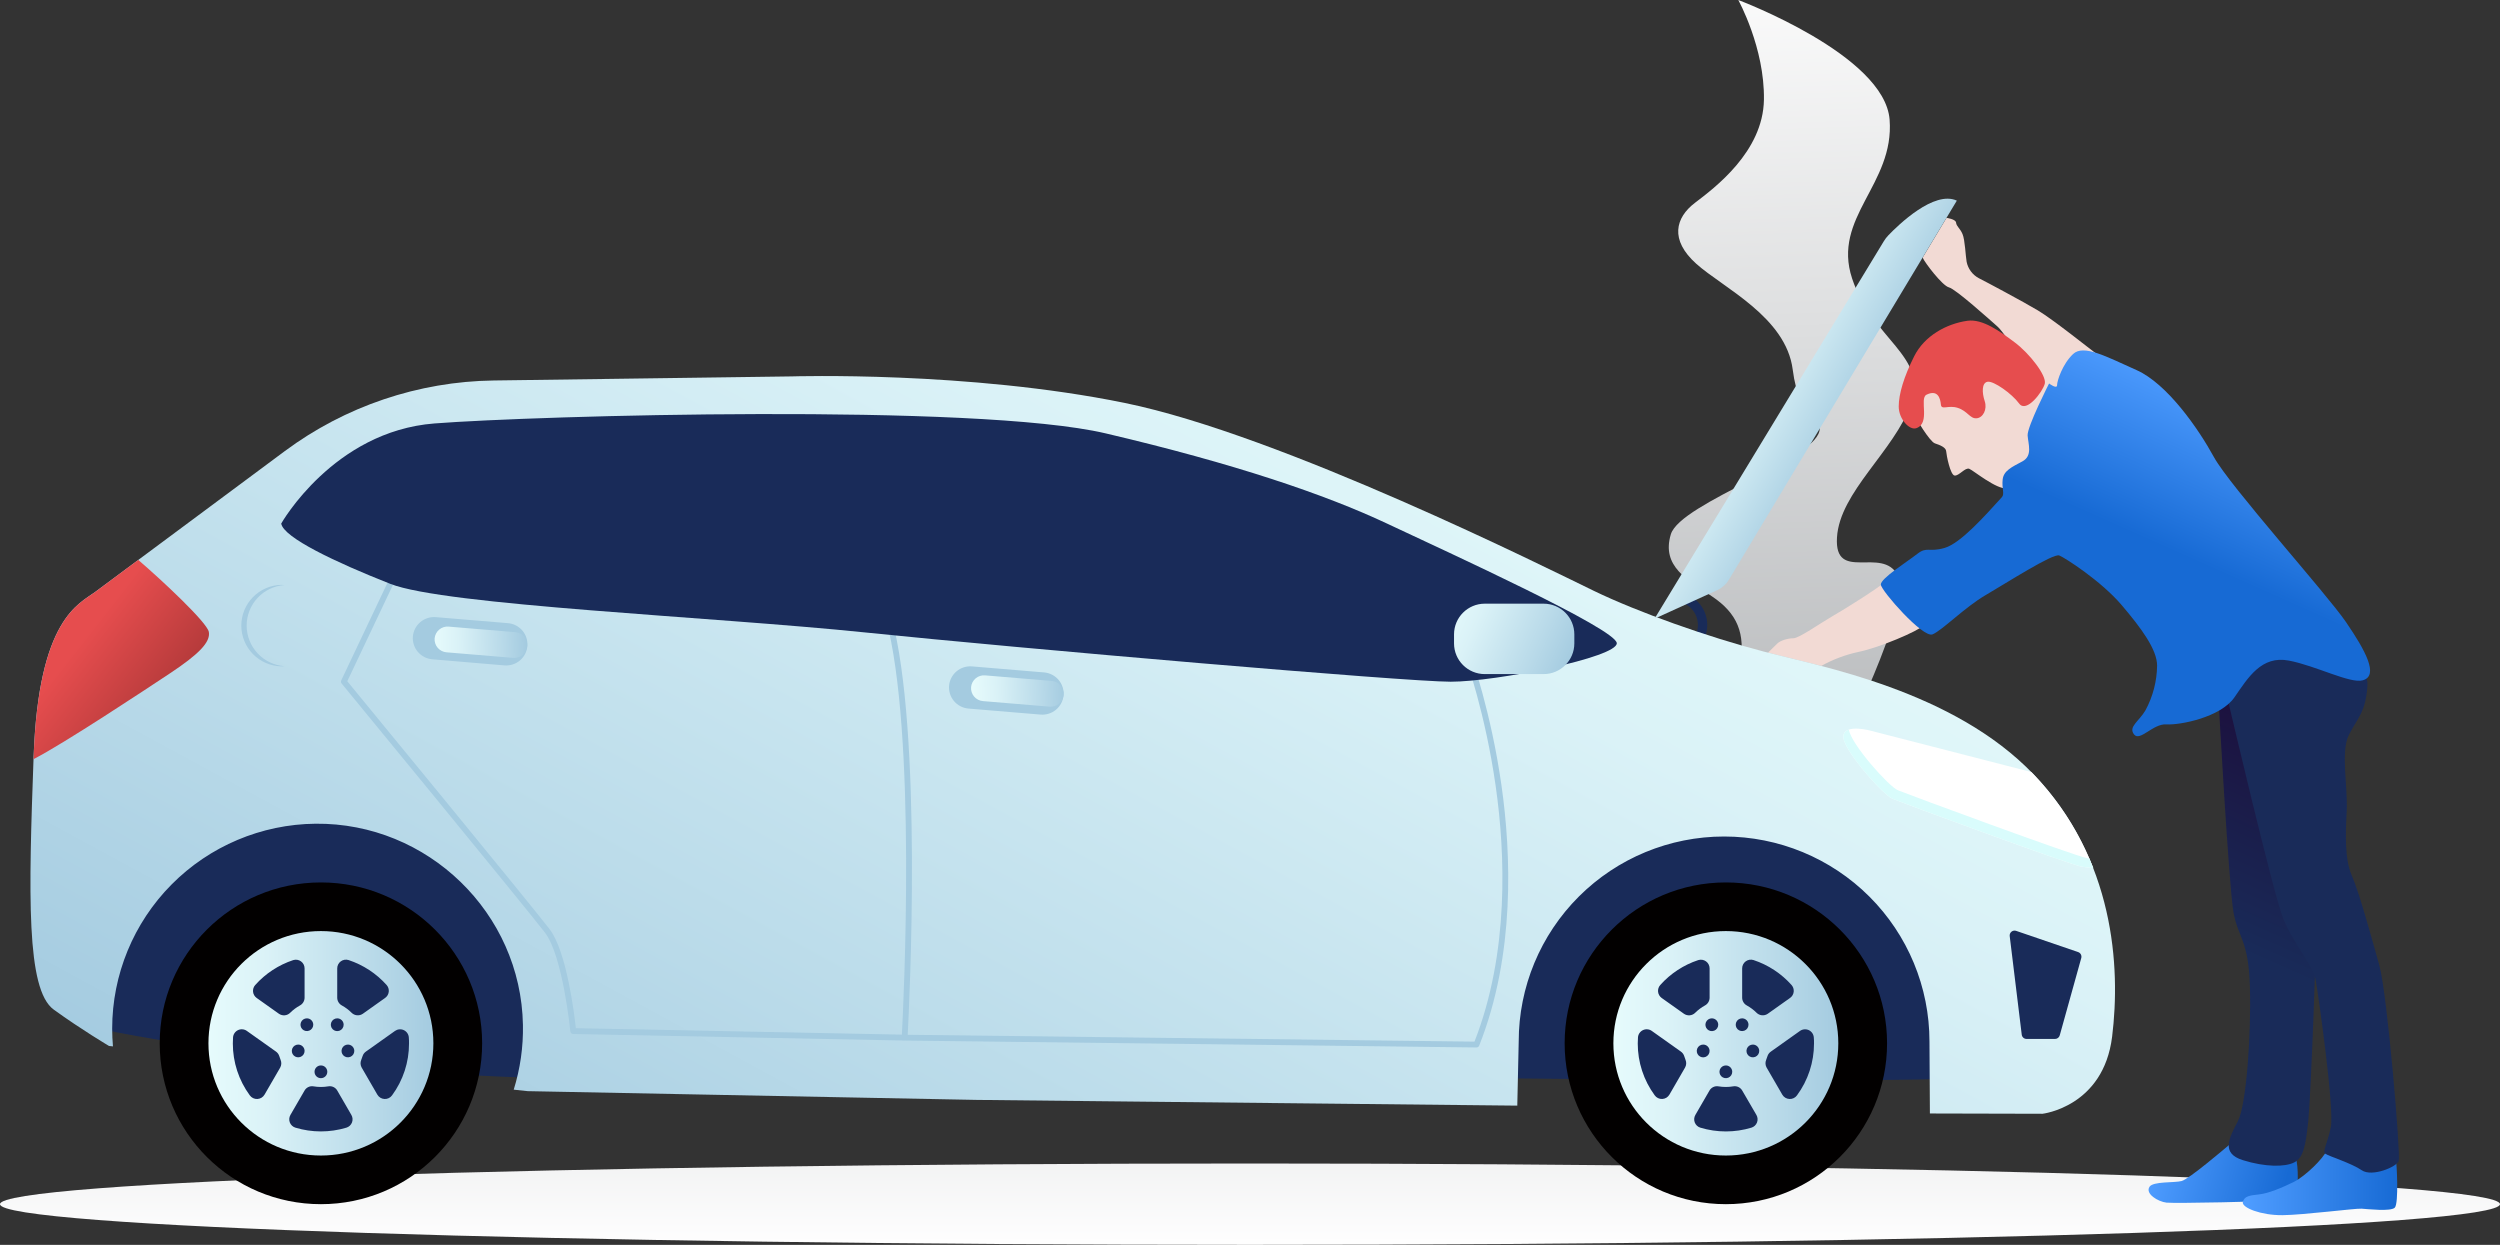 <svg width="486" height="242" viewBox="0 0 486 242" fill="none" xmlns="http://www.w3.org/2000/svg">
<rect x="0" y="0" width="486" height="242" fill="#333333" stroke="none"/>
<path d="M242.998 242C377.202 242 485.996 238.46 485.996 234.092C485.996 229.725 377.202 226.185 242.998 226.185C108.794 226.185 0 229.725 0 234.092C0 238.46 108.794 242 242.998 242Z" fill="url(#paint0_linear_1_1804)"/>
<path d="M337.92 0C337.92 0 366.378 10.652 367.341 23.271C368.304 35.889 356.105 42.244 360.05 54.143C363.994 66.043 374.868 69.204 371.54 78.466C368.213 87.728 357.642 95.62 357.108 104.489C356.575 113.358 365.892 106.078 368.929 111.849C371.966 117.62 357.331 146.161 357.331 146.161C357.331 146.161 343.556 140.553 341.263 138.13C338.971 135.707 337.028 135.747 338.23 129.424C339.432 123.101 337.657 119.185 332.841 115.956C328.025 112.727 322.946 110.09 324.805 103.882C326.664 97.674 354.008 89.119 353.745 83.264C353.482 77.41 349.82 82.073 348.503 71.841C347.186 61.61 334.97 55.954 329.76 51.283C324.55 46.613 325.701 42.319 329.506 39.424C333.311 36.528 342.74 29.518 342.907 19.402C343.074 9.286 337.92 0 337.92 0Z" fill="url(#paint1_linear_1_1804)"/>
<path d="M408.33 69.39C406.375 67.909 399.076 62.082 396.154 60.339C393.233 58.595 385.961 54.719 384.659 54.067C384.058 53.743 383.536 53.29 383.13 52.74C382.724 52.191 382.444 51.559 382.311 50.89C382.104 49.746 382.001 46.648 381.515 45.504C381.03 44.36 380.321 43.995 380.265 43.292C380.21 42.589 378.407 42.351 378.407 42.351L375.668 46.898L373.762 50.076C374.124 50.985 377.579 55.549 378.884 55.87C380.19 56.192 386.845 62.182 388.397 63.56C389.949 64.938 399.211 79.038 399.211 79.038L408.33 69.39Z" fill="#F2DAD4"/>
<path d="M366.928 112.799C364.559 114.713 358.704 118.359 356.261 119.769C353.817 121.179 349.729 124.079 348.639 124.079C347.548 124.079 346.087 124.527 345.522 125.091C344.957 125.655 343.699 126.871 343.699 126.871L354.068 129.448C356.316 128.196 358.739 127.283 361.256 126.74C365.347 125.906 372.822 122.728 374.024 121.537C375.226 120.345 366.928 112.799 366.928 112.799Z" fill="#F2DAD4"/>
<path d="M372.362 81.12C372.362 81.12 375.101 85.838 376.143 86.188C377.186 86.537 378.285 86.982 378.337 87.729C378.388 88.475 379.133 92.348 379.976 92.447C380.82 92.546 382.022 90.831 382.818 91.132C383.614 91.434 388.14 95.227 390.182 94.93C392.223 94.632 399.734 90.58 399.941 88.038C400.148 85.497 400.279 76.771 399.193 75.905C398.106 75.039 391.232 69.399 387.793 68.851C384.355 68.303 376.94 72.775 374.902 74.808C372.864 76.842 371.622 79.9 372.362 81.12Z" fill="#F2DAD4"/>
<path d="M433.784 222.209C432.212 223.524 425.53 229.223 424.101 229.593C422.672 229.962 418.58 229.628 417.868 230.705C416.968 232.071 419.535 233.608 421.163 233.791C422.724 233.965 440.981 233.64 442.756 233.235C444.531 232.83 446.25 231.463 446.505 231.01C446.76 230.558 446.903 225.347 445.896 224.08C444.889 222.813 433.784 222.209 433.784 222.209Z" fill="url(#paint2_linear_1_1804)"/>
<path d="M431.215 134.794C431.215 134.794 433.273 172.367 434.196 177.383C435.119 182.4 437.106 182.662 437.38 191.769C437.655 200.876 436.719 214.726 435.052 217.947C433.384 221.168 431.665 224.175 436.003 225.533C440.341 226.891 444.218 226.895 446.013 225.966C447.808 225.037 448.238 222.669 448.74 217.804C449.241 212.939 450.375 181.995 450.375 177.173C450.375 172.351 449.814 128.447 448.875 126.839C447.936 125.23 431.215 134.794 431.215 134.794Z" fill="url(#paint3_linear_1_1804)"/>
<path d="M452.343 223.611C451.671 225.2 448.14 228.675 445.879 229.783C443.619 230.892 441.004 231.996 439.141 232.194C437.278 232.393 436.287 232.552 436.009 233.66C435.73 234.768 439.535 236.269 443.698 236.23C447.862 236.19 457.816 234.887 459.082 234.967C460.347 235.046 464.753 235.558 465.546 234.768C466.338 233.978 465.944 226.102 465.745 225.272C465.546 224.441 452.343 223.611 452.343 223.611Z" fill="url(#paint4_linear_1_1804)"/>
<path d="M432.977 135.552C432.977 135.552 441.888 173.649 443.842 178.523C445.797 183.396 449.634 187.555 450.187 190.633C450.74 193.711 453.825 215.655 453.112 219.114C452.4 222.574 451.373 223.845 452.085 224.317C452.798 224.79 457.144 226.132 459.122 227.495C461.101 228.857 465.921 226.863 466.315 225.68C466.709 224.496 464.102 193.191 462.521 187.582C460.941 181.974 458.649 173.534 457.224 170.297C455.799 167.06 455.958 162.33 456.197 157.675C456.436 153.02 455.003 146.157 456.595 142.924C458.187 139.691 459.918 138.587 460.233 133.221C460.547 127.855 448.233 120.038 440.145 121.572C435.333 122.465 431.599 129.722 432.977 135.552Z" fill="#192B59"/>
<path d="M389.174 96.637C385.855 100.299 381.142 105.617 378.03 106.518C374.917 107.42 374.639 106.173 372.7 107.69C370.762 109.207 365.568 112.456 365.635 113.648C365.703 114.839 373.807 124.082 375.677 123.323C377.548 122.564 381.91 118.072 386.062 115.654C390.213 113.235 399.149 107.5 400.327 107.984C401.505 108.469 408.462 112.961 412.391 117.56C416.319 122.159 419.34 126.298 419.34 129.396C419.302 132.429 418.527 135.409 417.083 138.078C415.826 140.247 413.704 141.275 414.85 142.761C415.997 144.246 418.516 140.648 421.147 140.819C423.778 140.989 431.683 139.456 434.369 135.568C437.056 131.68 439.639 127.394 444.96 128.419C450.282 129.444 456.865 132.943 459.329 132.248C462.513 131.346 459.846 126.477 456.065 120.936C452.284 115.395 433.442 94.448 430.381 88.848C427.32 83.248 421.278 74.589 415.348 71.948C409.417 69.307 405.059 66.892 403.009 68.822C400.96 70.753 399.897 74.013 399.897 74.871C399.897 75.729 398.341 74.55 398.341 74.55C398.341 74.55 394.054 82.982 394.169 84.658C394.285 86.334 395.188 88.602 393.15 89.694C391.113 90.786 389.513 91.489 389.317 93.209C389.122 94.929 389.735 96.017 389.174 96.637Z" fill="url(#paint5_linear_1_1804)"/>
<path d="M382.473 62.356C378.353 62.944 374.114 65.292 372.124 69.243C370.134 73.195 369.111 76.579 369.111 79.026C369.111 81.473 371.201 83.681 372.506 83.248C375.376 82.291 373.032 77.449 374.52 76.726C376.721 75.662 377.203 77.461 377.307 78.637C377.41 79.812 378.719 78.684 380.606 79.296C382.493 79.908 382.966 81.413 384.236 81.318C385.506 81.222 386.361 79.578 385.828 77.977C385.295 76.377 385.215 74.403 386.393 74.212C387.571 74.022 391.11 76.52 392.523 78.45C393.936 80.38 397.112 76.142 397.506 74.59C397.9 73.037 394.545 68.711 391.651 66.551C388.758 64.39 385.446 61.959 382.473 62.356Z" fill="#E64D4E"/>
<path d="M325.578 127.958C325.452 127.967 325.325 127.949 325.206 127.906C325.087 127.864 324.978 127.798 324.886 127.711C324.794 127.625 324.72 127.521 324.67 127.405C324.62 127.29 324.594 127.165 324.594 127.039C324.594 126.913 324.62 126.788 324.67 126.672C324.72 126.557 324.794 126.452 324.886 126.366C324.978 126.28 325.087 126.214 325.206 126.171C325.325 126.129 325.452 126.111 325.578 126.119C326.782 126.084 327.926 125.582 328.766 124.719C329.605 123.856 330.075 122.701 330.075 121.498C330.075 120.296 329.605 119.14 328.766 118.277C327.926 117.415 326.782 116.912 325.578 116.877C325.452 116.885 325.325 116.868 325.206 116.825C325.087 116.783 324.978 116.716 324.886 116.63C324.794 116.544 324.72 116.44 324.67 116.324C324.62 116.208 324.594 116.084 324.594 115.958C324.594 115.831 324.62 115.707 324.67 115.591C324.72 115.475 324.794 115.371 324.886 115.285C324.978 115.199 325.087 115.132 325.206 115.09C325.325 115.047 325.452 115.03 325.578 115.038C327.267 115.08 328.873 115.779 330.053 116.986C331.233 118.193 331.893 119.812 331.893 121.498C331.893 123.184 331.233 124.804 330.053 126.011C328.873 127.218 327.267 127.916 325.578 127.958Z" fill="#192B59"/>
<path d="M290.375 209.602C290.375 209.602 369.533 210.48 379.65 209.602C389.768 208.724 377.66 173.65 377.66 173.65L329.353 150.896L287.027 163.125L290.375 209.602Z" fill="#192B59"/>
<path d="M19.725 200.089C19.725 200.089 36.29 203.7 65.56 206.869C94.831 210.039 113.971 209.602 113.971 209.602L92.912 163.895L56.728 148.909L30.033 160.062L19.725 177.256V200.089Z" fill="#192B59"/>
<path d="M395.372 150.582C379.746 134.21 353.831 129.531 342.893 126.672C331.956 123.812 318.415 119.006 309.818 114.848C301.221 110.689 249.136 84.571 218.672 78.335C188.207 72.099 153.954 73.172 153.954 73.172L95.987 73.966C81.334 74.165 67.118 78.969 55.361 87.697C40.67 98.599 21.86 112.568 18.508 115.07C15.42 117.378 7.511 120.19 6.536 147.015C5.561 173.84 5.067 192.369 10.444 196.265C15.822 200.161 21.191 203.335 21.191 203.335L21.959 203.418C21.861 202.28 21.811 201.128 21.808 199.963C21.811 189.466 25.963 179.395 33.365 171.937C40.766 164.478 50.817 160.235 61.335 160.13C83.15 159.915 101.268 177.474 101.658 199.24C101.74 203.505 101.136 207.756 99.867 211.83L102.57 212.12L189.764 213.82L294.96 214.936L295.238 202.457C295.238 191.89 299.445 181.757 306.932 174.285C314.42 166.814 324.575 162.616 335.164 162.616C345.752 162.616 355.907 166.814 363.395 174.285C370.882 181.757 375.089 191.89 375.089 202.457L375.172 216.461L397.063 216.517C397.063 216.517 408.912 215.171 410.596 201.528C412.28 187.884 410.998 166.953 395.372 150.582Z" fill="url(#paint6_linear_1_1804)"/>
<path d="M62.387 234.092C79.695 234.092 93.727 220.091 93.727 202.819C93.727 185.547 79.695 171.545 62.387 171.545C45.078 171.545 31.047 185.547 31.047 202.819C31.047 220.091 45.078 234.092 62.387 234.092Z" fill="#020000"/>
<path d="M62.385 224.635C74.459 224.635 84.248 214.867 84.248 202.818C84.248 190.769 74.459 181.001 62.385 181.001C50.31 181.001 40.522 190.769 40.522 202.818C40.522 214.867 50.31 224.635 62.385 224.635Z" fill="url(#paint7_linear_1_1804)"/>
<path d="M66.468 195.467C67.156 195.845 67.787 196.318 68.343 196.873C68.627 197.159 69.003 197.336 69.405 197.372C69.807 197.409 70.209 197.302 70.54 197.071L74.87 193.997C75.066 193.858 75.23 193.68 75.352 193.473C75.473 193.266 75.549 193.036 75.576 192.798C75.602 192.56 75.578 192.319 75.504 192.091C75.43 191.863 75.309 191.653 75.149 191.475C73.154 189.248 70.61 187.58 67.77 186.637C67.515 186.556 67.245 186.536 66.981 186.578C66.717 186.621 66.466 186.726 66.251 186.883C66.035 187.041 65.859 187.247 65.739 187.486C65.618 187.724 65.556 187.987 65.557 188.254V193.965C65.56 194.274 65.646 194.576 65.806 194.84C65.967 195.104 66.195 195.321 66.468 195.467Z" fill="#192B59"/>
<path d="M56.421 196.872C56.979 196.319 57.611 195.846 58.3 195.466C58.572 195.321 58.801 195.104 58.961 194.84C59.121 194.576 59.208 194.274 59.211 193.965V188.262C59.212 187.995 59.149 187.732 59.029 187.493C58.908 187.255 58.733 187.049 58.517 186.891C58.301 186.734 58.051 186.629 57.787 186.586C57.523 186.544 57.253 186.564 56.998 186.645C54.157 187.587 51.613 189.255 49.619 191.483C49.458 191.661 49.337 191.871 49.264 192.099C49.19 192.327 49.166 192.568 49.192 192.806C49.218 193.044 49.295 193.274 49.416 193.481C49.538 193.687 49.702 193.866 49.897 194.005L54.228 197.079C54.559 197.308 54.961 197.414 55.362 197.376C55.764 197.338 56.139 197.16 56.421 196.872Z" fill="#192B59"/>
<path d="M70.486 205.305C70.406 205.563 70.318 205.813 70.219 206.059C70.12 206.298 70.077 206.556 70.093 206.813C70.11 207.071 70.186 207.321 70.314 207.545L73.359 212.803C73.503 213.049 73.705 213.254 73.949 213.401C74.192 213.548 74.468 213.632 74.752 213.645C75.037 213.658 75.32 213.6 75.575 213.476C75.831 213.352 76.052 213.166 76.217 212.935C78.365 210.012 79.519 206.482 79.513 202.858C79.513 202.461 79.513 202.064 79.473 201.667C79.451 201.366 79.349 201.078 79.178 200.83C79.007 200.582 78.772 200.384 78.499 200.256C78.226 200.128 77.924 200.075 77.624 200.103C77.323 200.13 77.036 200.237 76.79 200.412L71.15 204.415C70.835 204.629 70.601 204.942 70.486 205.305Z" fill="#192B59"/>
<path d="M65.567 212.006C65.398 211.708 65.141 211.469 64.832 211.322C64.522 211.174 64.174 211.126 63.836 211.184C62.875 211.348 61.894 211.348 60.934 211.184C60.596 211.126 60.248 211.174 59.938 211.322C59.628 211.469 59.371 211.708 59.203 212.006L56.456 216.748C56.329 216.968 56.253 217.214 56.233 217.467C56.214 217.721 56.252 217.975 56.344 218.212C56.437 218.449 56.582 218.662 56.768 218.835C56.954 219.009 57.176 219.139 57.42 219.215C60.657 220.194 64.113 220.194 67.35 219.215C67.593 219.139 67.816 219.009 68.002 218.836C68.188 218.662 68.333 218.449 68.425 218.212C68.517 217.975 68.555 217.72 68.534 217.467C68.514 217.213 68.438 216.968 68.309 216.748L65.567 212.006Z" fill="#192B59"/>
<path d="M54.557 206.059C54.458 205.813 54.37 205.563 54.291 205.305C54.176 204.941 53.942 204.626 53.626 204.411L47.986 200.408C47.741 200.233 47.453 200.126 47.153 200.099C46.852 200.071 46.55 200.124 46.277 200.252C46.004 200.38 45.77 200.578 45.599 200.826C45.428 201.074 45.326 201.363 45.303 201.663C45.276 202.06 45.264 202.457 45.264 202.854C45.258 206.479 46.413 210.011 48.559 212.935C48.725 213.166 48.946 213.352 49.202 213.476C49.458 213.6 49.741 213.658 50.026 213.645C50.31 213.632 50.587 213.548 50.831 213.401C51.074 213.254 51.277 213.049 51.421 212.804L54.466 207.545C54.593 207.32 54.667 207.07 54.683 206.813C54.699 206.555 54.656 206.298 54.557 206.059Z" fill="#192B59"/>
<path d="M60.898 199.208C60.897 199.453 60.823 199.692 60.687 199.895C60.55 200.099 60.355 200.257 60.128 200.35C59.901 200.443 59.652 200.467 59.411 200.419C59.17 200.371 58.95 200.252 58.776 200.079C58.603 199.905 58.485 199.685 58.438 199.444C58.39 199.204 58.415 198.955 58.509 198.729C58.603 198.503 58.762 198.309 58.966 198.173C59.17 198.037 59.41 197.965 59.656 197.965C59.819 197.965 59.981 197.997 60.132 198.06C60.283 198.122 60.42 198.214 60.535 198.329C60.651 198.445 60.742 198.582 60.804 198.733C60.867 198.883 60.898 199.045 60.898 199.208Z" fill="#192B59"/>
<path d="M66.804 199.208C66.804 199.454 66.731 199.695 66.594 199.899C66.457 200.104 66.262 200.263 66.034 200.357C65.806 200.451 65.556 200.475 65.314 200.427C65.072 200.379 64.85 200.26 64.676 200.086C64.502 199.911 64.384 199.69 64.336 199.448C64.288 199.207 64.314 198.957 64.409 198.73C64.503 198.502 64.664 198.309 64.869 198.172C65.075 198.036 65.316 197.964 65.562 197.965C65.726 197.965 65.888 197.997 66.038 198.06C66.189 198.122 66.326 198.214 66.442 198.329C66.557 198.445 66.648 198.582 66.711 198.733C66.773 198.883 66.805 199.045 66.804 199.208Z" fill="#192B59"/>
<path d="M59.212 204.305C59.212 204.55 59.139 204.789 59.003 204.993C58.866 205.197 58.672 205.356 58.446 205.449C58.219 205.543 57.969 205.568 57.728 205.52C57.487 205.472 57.266 205.354 57.092 205.181C56.919 205.008 56.8 204.787 56.752 204.546C56.705 204.306 56.729 204.057 56.823 203.83C56.917 203.604 57.076 203.41 57.28 203.274C57.485 203.138 57.725 203.065 57.97 203.065C58.3 203.065 58.615 203.196 58.848 203.428C59.081 203.661 59.212 203.976 59.212 204.305Z" fill="#192B59"/>
<path d="M68.876 204.305C68.876 204.55 68.803 204.789 68.667 204.993C68.531 205.197 68.337 205.356 68.11 205.449C67.883 205.543 67.633 205.568 67.392 205.52C67.151 205.472 66.93 205.354 66.756 205.181C66.583 205.008 66.464 204.787 66.416 204.546C66.368 204.306 66.393 204.057 66.487 203.83C66.581 203.604 66.74 203.41 66.945 203.274C67.149 203.138 67.389 203.065 67.634 203.065C67.797 203.065 67.959 203.097 68.11 203.16C68.26 203.222 68.397 203.313 68.513 203.428C68.628 203.543 68.719 203.68 68.782 203.83C68.844 203.981 68.876 204.142 68.876 204.305Z" fill="#192B59"/>
<path d="M62.386 209.598C63.072 209.598 63.628 209.044 63.628 208.359C63.628 207.675 63.072 207.12 62.386 207.12C61.7 207.12 61.145 207.675 61.145 208.359C61.145 209.044 61.7 209.598 62.386 209.598Z" fill="#192B59"/>
<path d="M335.506 234.092C352.815 234.092 366.846 220.091 366.846 202.819C366.846 185.547 352.815 171.545 335.506 171.545C318.197 171.545 304.166 185.547 304.166 202.819C304.166 220.091 318.197 234.092 335.506 234.092Z" fill="#020000"/>
<path d="M335.504 224.635C347.578 224.635 357.367 214.867 357.367 202.818C357.367 190.769 347.578 181.001 335.504 181.001C323.429 181.001 313.641 190.769 313.641 202.818C313.641 214.867 323.429 224.635 335.504 224.635Z" fill="url(#paint8_linear_1_1804)"/>
<path d="M339.591 195.467C340.279 195.846 340.91 196.32 341.466 196.873C341.749 197.159 342.125 197.336 342.526 197.372C342.927 197.408 343.329 197.302 343.659 197.071L347.993 193.997C348.189 193.858 348.352 193.679 348.474 193.473C348.595 193.266 348.671 193.036 348.697 192.798C348.723 192.56 348.698 192.319 348.624 192.091C348.55 191.863 348.429 191.653 348.268 191.475C346.276 189.247 343.733 187.579 340.893 186.638C340.638 186.555 340.367 186.535 340.103 186.577C339.838 186.619 339.587 186.724 339.371 186.882C339.155 187.039 338.979 187.246 338.858 187.484C338.737 187.723 338.675 187.987 338.676 188.254V193.966C338.68 194.275 338.767 194.577 338.928 194.841C339.089 195.105 339.318 195.321 339.591 195.467Z" fill="#192B59"/>
<path d="M329.557 196.872C330.114 196.318 330.747 195.845 331.436 195.466C331.709 195.321 331.937 195.104 332.098 194.84C332.258 194.576 332.344 194.274 332.347 193.965V188.262C332.348 187.995 332.286 187.732 332.165 187.493C332.045 187.255 331.869 187.049 331.653 186.891C331.438 186.734 331.187 186.629 330.923 186.586C330.659 186.544 330.389 186.564 330.134 186.645C327.293 187.586 324.749 189.254 322.755 191.483C322.595 191.661 322.474 191.871 322.401 192.099C322.327 192.326 322.302 192.567 322.328 192.805C322.354 193.043 322.43 193.273 322.551 193.479C322.672 193.686 322.835 193.865 323.03 194.005L327.364 197.079C327.695 197.308 328.097 197.414 328.499 197.376C328.9 197.338 329.275 197.16 329.557 196.872Z" fill="#192B59"/>
<path d="M343.601 205.305C343.527 205.561 343.438 205.813 343.335 206.059C343.237 206.298 343.196 206.556 343.213 206.814C343.23 207.071 343.306 207.321 343.434 207.545L346.479 212.803C346.622 213.049 346.825 213.254 347.068 213.401C347.312 213.548 347.588 213.632 347.872 213.645C348.156 213.658 348.439 213.6 348.695 213.476C348.951 213.352 349.171 213.166 349.337 212.935C351.487 210.013 352.646 206.483 352.644 202.858C352.644 202.461 352.644 202.064 352.601 201.667C352.578 201.366 352.476 201.078 352.305 200.83C352.134 200.582 351.9 200.384 351.627 200.256C351.354 200.128 351.052 200.075 350.751 200.103C350.451 200.13 350.163 200.237 349.918 200.412L344.286 204.411C343.963 204.623 343.722 204.938 343.601 205.305Z" fill="#192B59"/>
<path d="M338.689 212.005C338.52 211.708 338.263 211.469 337.953 211.322C337.643 211.175 337.296 211.126 336.957 211.183C335.996 211.347 335.013 211.347 334.052 211.183C333.714 211.126 333.366 211.175 333.056 211.322C332.747 211.469 332.49 211.708 332.32 212.005L329.578 216.748C329.45 216.967 329.373 217.213 329.353 217.466C329.333 217.72 329.37 217.974 329.463 218.211C329.555 218.448 329.699 218.662 329.885 218.835C330.071 219.009 330.294 219.138 330.537 219.214C333.781 220.198 337.244 220.198 340.488 219.214C340.731 219.138 340.954 219.009 341.14 218.835C341.326 218.662 341.47 218.448 341.563 218.211C341.655 217.974 341.692 217.72 341.672 217.466C341.652 217.213 341.575 216.967 341.447 216.748L338.689 212.005Z" fill="#192B59"/>
<path d="M327.677 206.059C327.577 205.813 327.486 205.563 327.41 205.305C327.294 204.94 327.058 204.626 326.741 204.411L321.105 200.408C320.86 200.233 320.572 200.126 320.272 200.099C319.971 200.071 319.669 200.124 319.396 200.252C319.123 200.38 318.889 200.578 318.718 200.826C318.547 201.074 318.445 201.363 318.423 201.663C318.395 202.06 318.379 202.457 318.379 202.854C318.374 206.478 319.529 210.008 321.675 212.931C321.84 213.162 322.06 213.348 322.316 213.472C322.572 213.596 322.855 213.654 323.139 213.641C323.423 213.628 323.7 213.544 323.943 213.397C324.186 213.25 324.389 213.045 324.532 212.8L327.569 207.545C327.699 207.322 327.776 207.072 327.795 206.815C327.813 206.557 327.773 206.299 327.677 206.059Z" fill="#192B59"/>
<path d="M334.025 199.208C334.025 199.454 333.952 199.695 333.815 199.899C333.677 200.104 333.483 200.263 333.255 200.357C333.027 200.451 332.776 200.475 332.535 200.427C332.293 200.379 332.071 200.26 331.897 200.086C331.723 199.911 331.604 199.69 331.557 199.448C331.509 199.207 331.534 198.957 331.629 198.73C331.724 198.502 331.884 198.309 332.09 198.172C332.295 198.036 332.536 197.964 332.783 197.965C332.946 197.965 333.108 197.997 333.259 198.06C333.41 198.122 333.547 198.214 333.662 198.329C333.778 198.445 333.869 198.582 333.931 198.733C333.994 198.883 334.025 199.045 334.025 199.208Z" fill="#192B59"/>
<path d="M339.907 199.208C339.907 199.453 339.833 199.692 339.696 199.895C339.559 200.099 339.365 200.257 339.138 200.35C338.911 200.443 338.662 200.467 338.421 200.419C338.18 200.371 337.959 200.252 337.786 200.079C337.613 199.905 337.495 199.685 337.447 199.444C337.4 199.204 337.425 198.955 337.519 198.729C337.613 198.503 337.772 198.309 337.976 198.173C338.18 198.037 338.42 197.965 338.666 197.965C338.829 197.965 338.991 197.997 339.142 198.06C339.293 198.122 339.43 198.214 339.545 198.329C339.661 198.445 339.752 198.582 339.814 198.733C339.876 198.883 339.908 199.045 339.907 199.208Z" fill="#192B59"/>
<path d="M332.343 204.305C332.344 204.551 332.271 204.792 332.135 204.997C331.998 205.202 331.804 205.362 331.576 205.456C331.348 205.551 331.097 205.576 330.855 205.528C330.613 205.48 330.391 205.362 330.216 205.188C330.042 205.014 329.923 204.792 329.875 204.55C329.827 204.309 329.852 204.058 329.947 203.831C330.042 203.604 330.202 203.41 330.408 203.273C330.613 203.137 330.855 203.065 331.101 203.065C331.431 203.065 331.747 203.196 331.979 203.428C332.212 203.661 332.343 203.976 332.343 204.305Z" fill="#192B59"/>
<path d="M341.995 204.305C341.995 204.55 341.923 204.789 341.786 204.993C341.65 205.197 341.456 205.356 341.229 205.449C341.002 205.543 340.752 205.568 340.511 205.52C340.27 205.472 340.049 205.354 339.875 205.181C339.702 205.008 339.583 204.787 339.536 204.546C339.488 204.306 339.512 204.057 339.606 203.83C339.7 203.604 339.859 203.41 340.064 203.274C340.268 203.138 340.508 203.065 340.754 203.065C341.083 203.065 341.399 203.196 341.632 203.428C341.865 203.661 341.995 203.976 341.995 204.305Z" fill="#192B59"/>
<path d="M336.747 208.359C336.747 208.604 336.674 208.844 336.538 209.048C336.402 209.252 336.208 209.41 335.981 209.504C335.754 209.598 335.504 209.623 335.263 209.575C335.022 209.527 334.801 209.409 334.627 209.236C334.454 209.062 334.335 208.841 334.288 208.601C334.24 208.361 334.264 208.112 334.358 207.885C334.452 207.659 334.611 207.465 334.816 207.329C335.02 207.193 335.26 207.12 335.505 207.12C335.835 207.12 336.151 207.251 336.384 207.483C336.616 207.715 336.747 208.031 336.747 208.359Z" fill="#192B59"/>
<path d="M40.598 122.847C40.275 121.024 31.547 112.862 26.874 108.847C22.751 111.909 19.682 114.193 18.516 115.07C15.427 117.378 7.518 120.19 6.543 147.015C6.543 147.202 6.543 147.389 6.523 147.575C12.362 144.597 28.414 133.964 33.123 130.842C38.608 127.196 40.952 124.845 40.598 122.847Z" fill="url(#paint9_linear_1_1804)"/>
<path d="M291.883 152.651C289.83 138.222 286.064 127.816 286.025 127.713C285.972 127.572 285.865 127.458 285.728 127.396C285.591 127.334 285.435 127.328 285.294 127.381C285.153 127.434 285.039 127.54 284.977 127.677C284.914 127.813 284.909 127.969 284.962 128.11C285.002 128.213 288.731 138.528 290.765 152.846C292.632 165.953 293.416 185.152 286.641 202.493L176.458 201.159C176.788 195.03 179.38 142.376 173.274 119.809C173.235 119.665 173.14 119.542 173.01 119.467C172.88 119.393 172.726 119.373 172.581 119.412C172.437 119.452 172.315 119.548 172.24 119.678C172.166 119.808 172.145 119.962 172.183 120.107C178.249 142.555 175.642 195.209 175.324 201.131L111.947 199.88C111.657 197.207 110.168 184.986 106.857 180.648C103.45 176.184 70.581 136.165 67.513 132.431L78.98 108.227C79.011 108.16 79.029 108.087 79.033 108.013C79.036 107.938 79.025 107.864 78.999 107.794C78.974 107.725 78.935 107.66 78.885 107.605C78.835 107.551 78.774 107.506 78.707 107.474C78.639 107.443 78.567 107.425 78.492 107.421C78.418 107.418 78.343 107.429 78.273 107.455C78.203 107.48 78.139 107.519 78.084 107.569C78.029 107.619 77.984 107.679 77.953 107.747L66.335 132.272C66.289 132.369 66.272 132.477 66.286 132.583C66.299 132.689 66.342 132.789 66.41 132.872C66.768 133.309 102.411 176.692 105.957 181.328C109.408 185.851 110.857 200.34 110.873 200.487C110.882 200.632 110.947 200.767 111.054 200.865C111.16 200.962 111.301 201.015 111.446 201.012L175.865 202.283L287.028 203.629C287.141 203.629 287.252 203.595 287.345 203.531C287.439 203.467 287.511 203.377 287.553 203.272C294.574 185.585 293.782 165.981 291.883 152.651Z" fill="#A4CBE0"/>
<path d="M47.95 121.616C47.951 119.622 48.706 117.702 50.065 116.24C51.423 114.778 53.285 113.882 55.278 113.732C55.075 113.732 54.88 113.7 54.669 113.7C52.595 113.747 50.622 114.601 49.172 116.081C47.722 117.561 46.91 119.548 46.91 121.618C46.91 123.688 47.722 125.675 49.172 127.155C50.622 128.635 52.595 129.489 54.669 129.536C54.876 129.536 55.067 129.536 55.278 129.504C53.285 129.353 51.423 128.456 50.064 126.994C48.706 125.531 47.951 123.61 47.95 121.616Z" fill="#A4CBE0"/>
<path d="M98.071 129.356L84.025 128.165C82.937 128.071 81.931 127.551 81.226 126.719C80.521 125.887 80.175 124.81 80.263 123.725C80.359 122.64 80.88 121.636 81.714 120.933C82.547 120.23 83.625 119.884 84.713 119.971L98.759 121.143C99.847 121.238 100.852 121.758 101.557 122.59C102.261 123.422 102.608 124.498 102.521 125.583C102.431 126.672 101.913 127.681 101.078 128.389C100.244 129.096 99.162 129.444 98.071 129.356Z" fill="#A4CBE0"/>
<path d="M202.307 138.917L188.261 137.745C187.174 137.65 186.168 137.13 185.463 136.298C184.759 135.467 184.412 134.391 184.5 133.305C184.593 132.219 185.113 131.214 185.947 130.51C186.781 129.806 187.861 129.46 188.949 129.548L202.987 130.719C204.076 130.814 205.082 131.335 205.788 132.167C206.493 133 206.84 134.077 206.753 135.164C206.657 136.248 206.137 137.251 205.304 137.954C204.471 138.657 203.394 139.003 202.307 138.917Z" fill="#A4CBE0"/>
<path d="M204.053 137.376L191.074 136.292C190.411 136.234 189.797 135.917 189.367 135.409C188.936 134.902 188.725 134.245 188.778 133.583C188.835 132.921 189.153 132.308 189.662 131.879C190.17 131.45 190.828 131.238 191.492 131.291L204.471 132.375C205.135 132.434 205.748 132.752 206.178 133.259C206.608 133.766 206.82 134.422 206.768 135.084C206.71 135.746 206.392 136.359 205.884 136.788C205.375 137.217 204.717 137.429 204.053 137.376Z" fill="url(#paint10_linear_1_1804)"/>
<path d="M99.768 127.892L86.789 126.808C86.125 126.75 85.512 126.433 85.081 125.925C84.651 125.418 84.439 124.761 84.492 124.099C84.55 123.437 84.868 122.825 85.377 122.396C85.885 121.967 86.543 121.757 87.207 121.811L100.186 122.895C100.85 122.951 101.464 123.267 101.895 123.774C102.325 124.281 102.537 124.938 102.483 125.6C102.426 126.263 102.109 126.876 101.6 127.305C101.091 127.735 100.432 127.946 99.768 127.892Z" fill="url(#paint11_linear_1_1804)"/>
<path d="M54.668 101.78C54.668 101.78 64.809 83.848 84.452 82.319C104.094 80.789 189.823 78.347 214.93 84.245C240.037 90.143 257.59 96.117 269.634 101.78C281.678 107.444 314.172 122.271 314.303 125.031C314.434 127.791 290.852 132.526 282.024 132.526C273.196 132.526 198.293 126.048 168.254 122.954C138.216 119.86 86.505 117.695 75.862 113.497C65.219 109.299 55.126 104.509 54.668 101.78Z" fill="#192B59"/>
<path d="M300.069 117.354H288.646C285.342 117.354 282.664 120.026 282.664 123.323V125.075C282.664 128.372 285.342 131.044 288.646 131.044H300.069C303.373 131.044 306.052 128.372 306.052 125.075V123.323C306.052 120.026 303.373 117.354 300.069 117.354Z" fill="url(#paint12_linear_1_1804)"/>
<path d="M390.685 181.955L393.025 201.134C393.052 201.366 393.163 201.58 393.338 201.735C393.513 201.889 393.739 201.974 393.972 201.972H399.493C399.701 201.972 399.904 201.905 400.07 201.779C400.236 201.654 400.356 201.477 400.412 201.277L404.603 186.22C404.662 185.989 404.632 185.744 404.519 185.533C404.405 185.323 404.217 185.163 403.99 185.084L391.934 180.958C391.784 180.907 391.622 180.895 391.465 180.923C391.309 180.95 391.161 181.017 391.037 181.116C390.913 181.215 390.815 181.344 390.754 181.491C390.692 181.637 390.668 181.797 390.685 181.955Z" fill="#192B59"/>
<path d="M406.921 168.744C404.306 161.992 400.384 155.82 395.378 150.581C395.219 150.415 395.06 150.252 394.897 150.089L363.788 142.082C363.788 142.082 358.613 140.6 358.343 143.067C358.072 145.533 366.048 154.498 367.895 155.276C369.742 156.055 402.312 168.057 404.652 168.466C405.428 168.605 406.22 168.693 406.921 168.744Z" fill="white"/>
<path d="M405.696 166.814C403.355 166.417 370.777 154.395 368.939 153.62C367.195 152.881 359.912 144.775 359.418 141.84C359.133 141.911 358.877 142.068 358.683 142.289C358.49 142.509 358.369 142.784 358.335 143.075C358.053 145.546 366.041 154.506 367.888 155.284C369.735 156.063 402.305 168.065 404.645 168.475C405.441 168.614 406.237 168.701 406.929 168.753C406.687 168.129 406.428 167.505 406.161 166.886L405.696 166.814Z" fill="#D9FCFC"/>
<path d="M321.65 120.269L366.232 46.867C366.476 46.466 366.763 46.093 367.088 45.755C369.026 43.737 375.996 36.962 380.41 39.003L336.098 112.695C335.56 113.591 334.762 114.303 333.81 114.737L321.65 120.269Z" fill="url(#paint13_linear_1_1804)"/>
<defs>
<linearGradient id="paint0_linear_1_1804" x1="242.998" y1="242.973" x2="242.998" y2="209.344" gradientUnits="userSpaceOnUse">
<stop stop-color="white"/>
<stop offset="1" stop-color="#E6E7E8"/>
</linearGradient>
<linearGradient id="paint1_linear_1_1804" x1="344.476" y1="-11.959" x2="349.648" y2="138.567" gradientUnits="userSpaceOnUse">
<stop stop-color="white"/>
<stop offset="1" stop-color="#BCBEC0"/>
</linearGradient>
<linearGradient id="paint2_linear_1_1804" x1="418.433" y1="225.001" x2="443.999" y2="231.497" gradientUnits="userSpaceOnUse">
<stop offset="0.03" stop-color="#4E9CFF"/>
<stop offset="1" stop-color="#176AD4"/>
</linearGradient>
<linearGradient id="paint3_linear_1_1804" x1="462.125" y1="128.745" x2="436.749" y2="185.609" gradientUnits="userSpaceOnUse">
<stop stop-color="#1D0633"/>
<stop offset="1" stop-color="#192B59"/>
</linearGradient>
<linearGradient id="paint4_linear_1_1804" x1="435.993" y1="229.919" x2="466.019" y2="229.919" gradientUnits="userSpaceOnUse">
<stop offset="0.03" stop-color="#4E9CFF"/>
<stop offset="1" stop-color="#176AD4"/>
</linearGradient>
<linearGradient id="paint5_linear_1_1804" x1="433.318" y1="77.254" x2="416.046" y2="115.963" gradientUnits="userSpaceOnUse">
<stop stop-color="#4E9CFF"/>
<stop offset="0.75" stop-color="#176AD4"/>
</linearGradient>
<linearGradient id="paint6_linear_1_1804" x1="276.157" y1="44.114" x2="149.695" y2="276.811" gradientUnits="userSpaceOnUse">
<stop stop-color="#E6FBFC"/>
<stop offset="0.26" stop-color="#DAF2F7"/>
<stop offset="0.73" stop-color="#B9DAE9"/>
<stop offset="1" stop-color="#A4CBE0"/>
</linearGradient>
<linearGradient id="paint7_linear_1_1804" x1="40.526" y1="202.818" x2="84.248" y2="202.818" gradientUnits="userSpaceOnUse">
<stop stop-color="#E6FBFC"/>
<stop offset="0.26" stop-color="#DAF2F7"/>
<stop offset="0.73" stop-color="#B9DAE9"/>
<stop offset="1" stop-color="#A4CBE0"/>
</linearGradient>
<linearGradient id="paint8_linear_1_1804" x1="313.645" y1="202.818" x2="357.367" y2="202.818" gradientUnits="userSpaceOnUse">
<stop stop-color="#E6FBFC"/>
<stop offset="0.26" stop-color="#DAF2F7"/>
<stop offset="0.73" stop-color="#B9DAE9"/>
<stop offset="1" stop-color="#A4CBE0"/>
</linearGradient>
<linearGradient id="paint9_linear_1_1804" x1="14.4" y1="126.426" x2="41.255" y2="147.428" gradientUnits="userSpaceOnUse">
<stop stop-color="#E64D4E"/>
<stop offset="0.96" stop-color="#952E2E"/>
</linearGradient>
<linearGradient id="paint10_linear_1_1804" x1="189.049" y1="133.763" x2="207.076" y2="133.171" gradientUnits="userSpaceOnUse">
<stop stop-color="#E6FBFC"/>
<stop offset="0.26" stop-color="#DAF2F7"/>
<stop offset="0.73" stop-color="#B9DAE9"/>
<stop offset="1" stop-color="#A4CBE0"/>
</linearGradient>
<linearGradient id="paint11_linear_1_1804" x1="84.309" y1="123.84" x2="102.336" y2="123.248" gradientUnits="userSpaceOnUse">
<stop stop-color="#E6FBFC"/>
<stop offset="0.26" stop-color="#DAF2F7"/>
<stop offset="0.73" stop-color="#B9DAE9"/>
<stop offset="1" stop-color="#A4CBE0"/>
</linearGradient>
<linearGradient id="paint12_linear_1_1804" x1="280.702" y1="118.045" x2="305.162" y2="129.113" gradientUnits="userSpaceOnUse">
<stop stop-color="#E6FBFC"/>
<stop offset="0.26" stop-color="#DAF2F7"/>
<stop offset="0.73" stop-color="#B9DAE9"/>
<stop offset="1" stop-color="#A4CBE0"/>
</linearGradient>
<linearGradient id="paint13_linear_1_1804" x1="336.76" y1="71.379" x2="437.261" y2="130.026" gradientUnits="userSpaceOnUse">
<stop stop-color="#E6FBFC"/>
<stop offset="0.06" stop-color="#DAF2F7"/>
<stop offset="0.16" stop-color="#B9DAE9"/>
<stop offset="0.22" stop-color="#A4CBE0"/>
</linearGradient>
</defs>
</svg>
